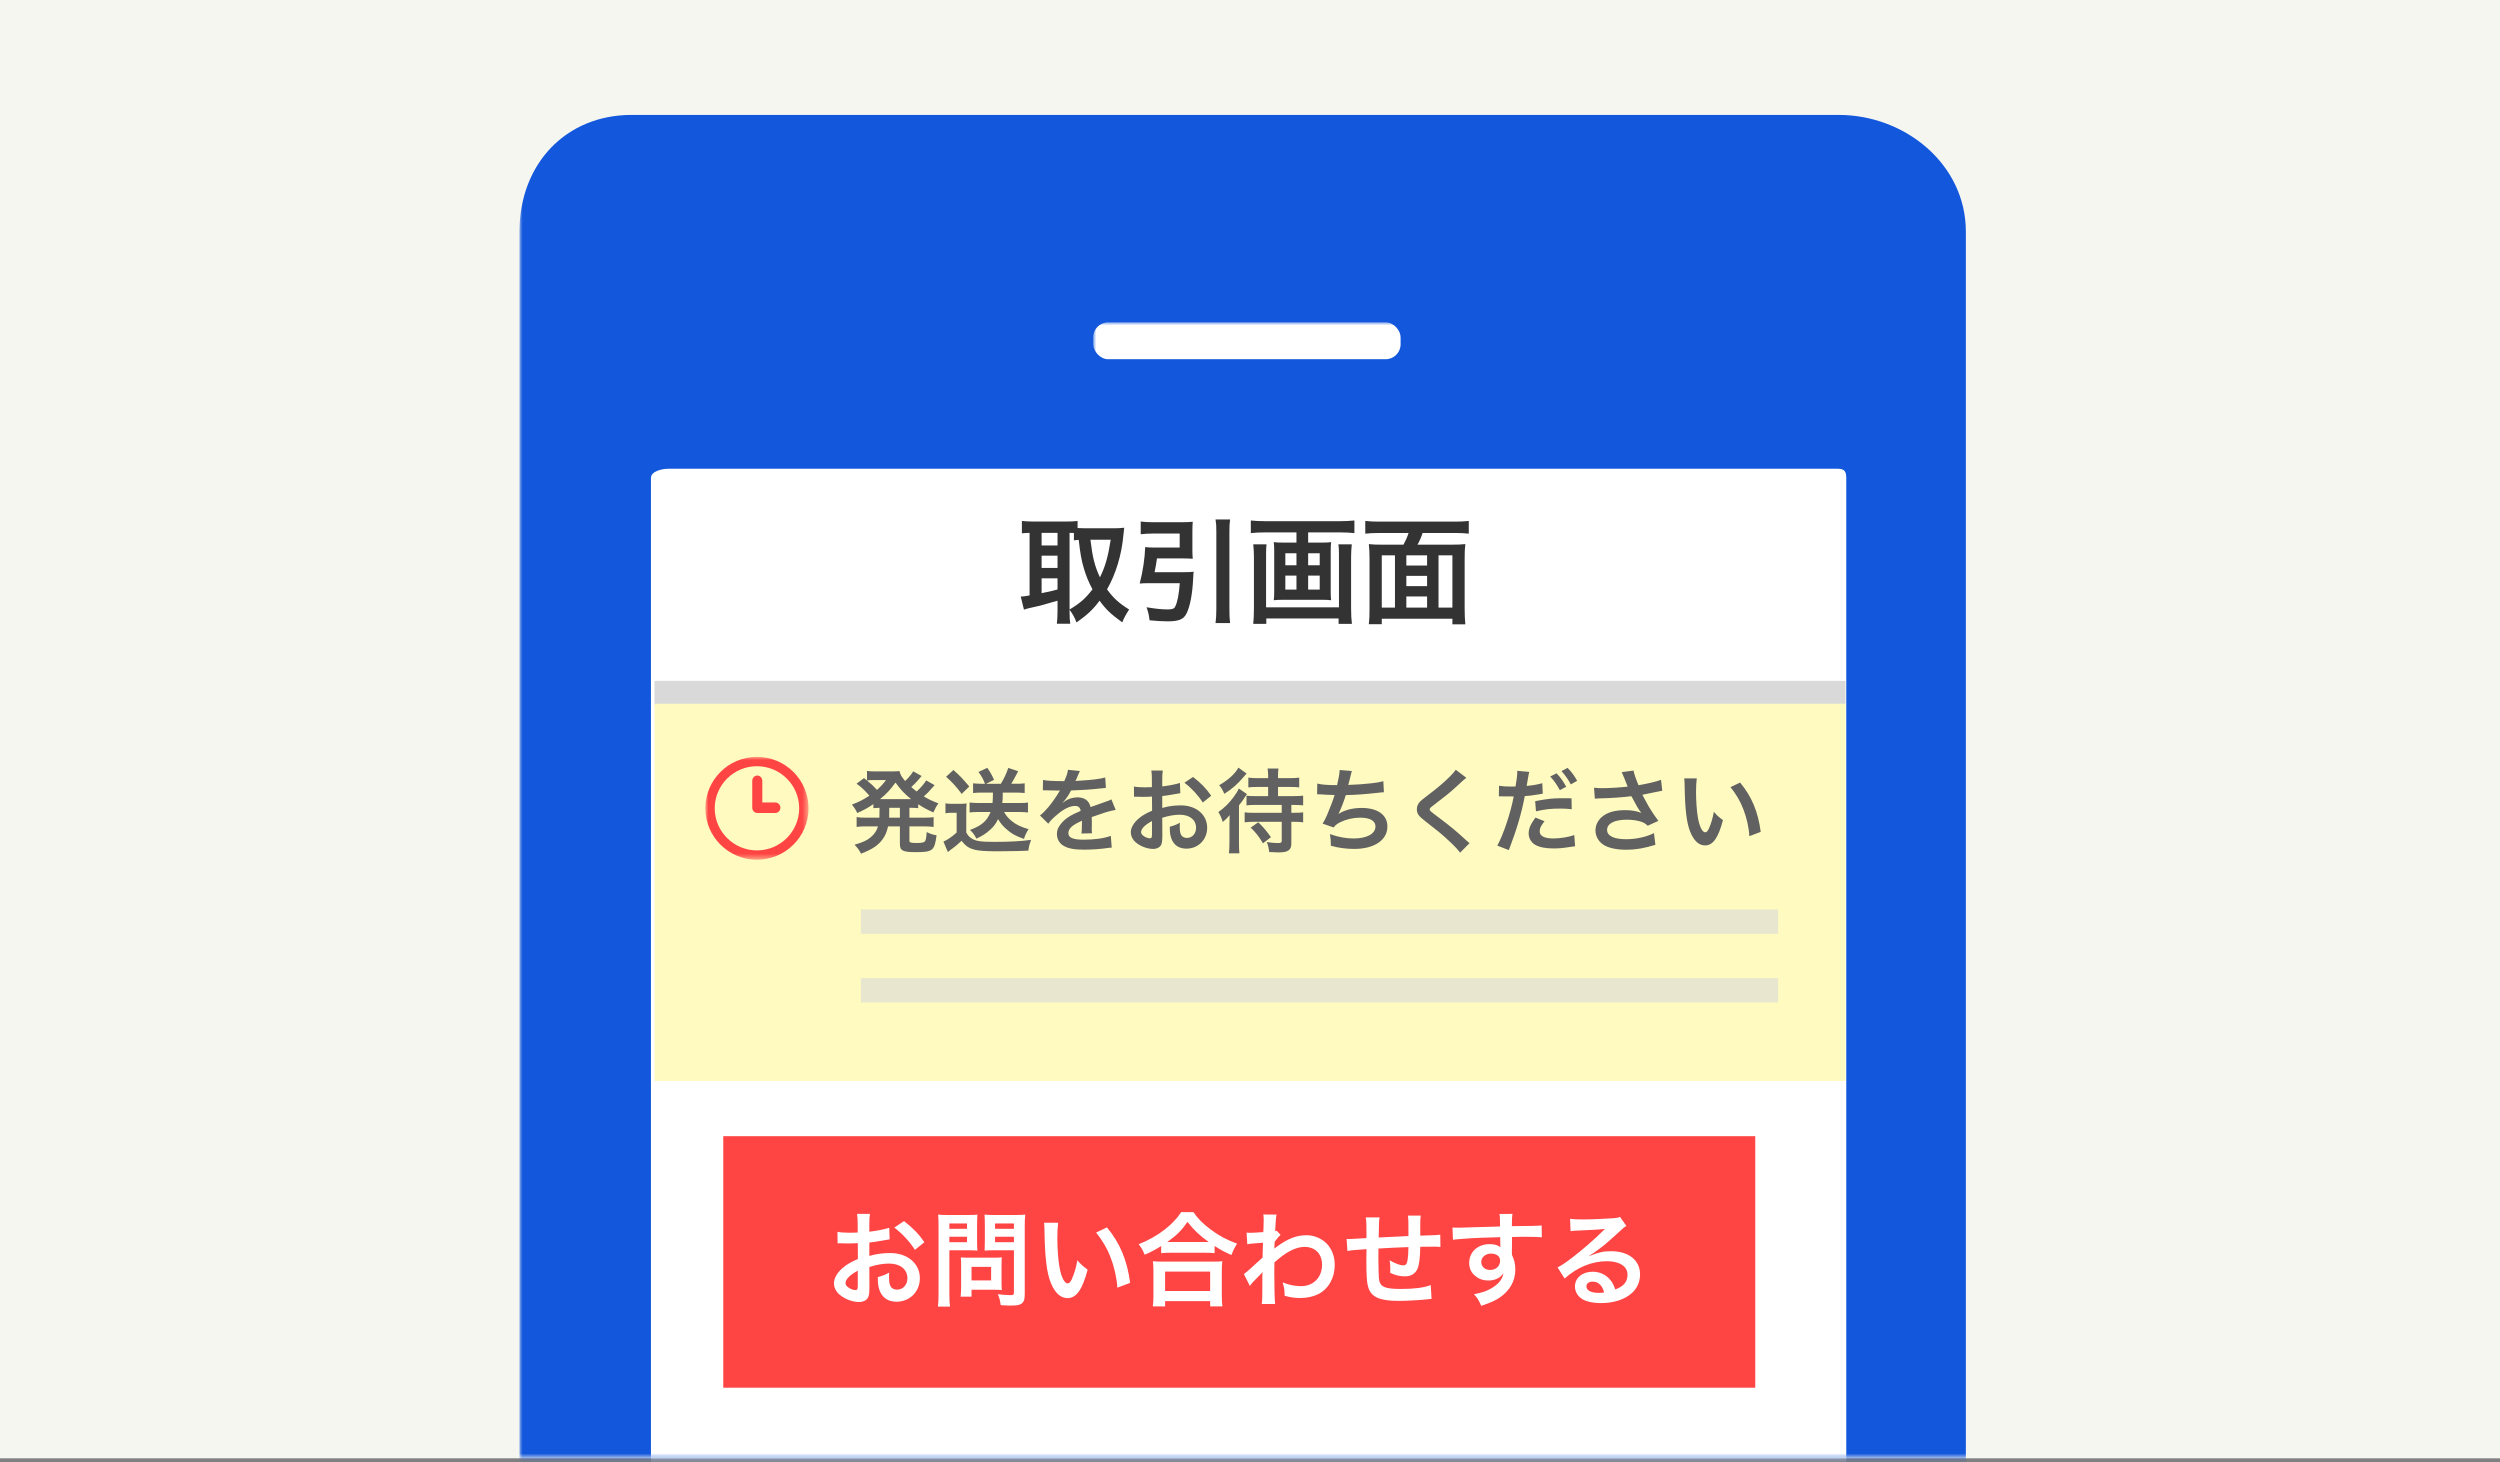 <svg xmlns="http://www.w3.org/2000/svg" height="234" width="400" xmlns:xlink="http://www.w3.org/1999/xlink" viewBox="0 0 400 234"><rect x="0" y="0" width="400" height="234" fill="#808080" stroke="none"/><title>Group 6</title><defs><path id="a" d="M116.88 223.15H0V0H233.77v223.15z"/><path id="c" d="M8.256 16.463H0V0h16.512v16.463z"/></defs><g fill-rule="evenodd" fill="none"><path fill="#F6F6F1" d="M0 0h400v233.33H0z"/><g transform="translate(83.116 10.054)"><mask id="b" fill="#fff"><use xlink:href="#a"/></mask><path fill="#1257DC" mask="url(#b)" d="M211.09 8.333H17.94C7.388 8.333 0 16.213 0 26.99v250.74h231.42V26.99c0-10.776-9.76-18.657-20.33-18.657"/><path fill="#fff" mask="url(#b)" d="M21.038 277.73h191.25V66.42c0-1.052-.31-1.474-1.36-1.474H23.848c-1.073 0-2.812.402-2.812 1.476v211.31z"/><rect rx="2.383" mask="url(#b)" height="5.9" width="49.176" y="41.52" x="91.802" fill="#fff"/></g><path fill="#D9D9D9" d="M104.714 108.933h190.57v3.904h-190.57z"/><path fill="#333" d="M171.13 97.56c.513.697.788 1.192 1.118 2.035 1.742-1.247 2.604-2.035 3.685-3.483 1.027 1.41 1.78 2.126 3.63 3.465.24-.642.624-1.34 1.1-2.054-1.668-1.045-2.51-1.815-3.538-3.226 1.43-2.494 2.347-5.574 2.622-8.71.055-.55.09-.915.128-1.154-.477.055-.99.092-1.485.092h-4.803c-.46 0-.844-.018-1.174-.037v-1.136c-.53.073-.935.09-1.668.09h-5.592c-.623 0-1.136-.035-1.65-.09v1.98c.404-.037.605-.055 1.23-.074v10.01c-.68.13-.99.165-1.413.184l.513 2.09c.275-.11.77-.24 1.467-.385.825-.165 2.072-.495 3.905-1.045v1.705c0 .733-.037 1.393-.11 1.98h2.145c-.073-.46-.11-1.027-.11-1.98v-.257zm0-12.302c.403 0 .513 0 .697.018v1.174c.293-.037.42-.055.77-.074.256 2.31.44 3.282.843 4.64.348 1.154.752 2.144 1.357 3.28-1.137 1.467-1.89 2.146-3.667 3.227V85.258zm6.582 1.1c-.422 2.713-.88 4.345-1.724 6.014-.825-1.797-1.155-3.026-1.52-6.014h3.244zm-11.055-1.1h2.548v2.017h-2.548v-2.017zm0 3.648h2.548v1.962h-2.548v-1.962zm0 3.63h2.548v1.78c-1.21.33-1.338.347-2.548.586v-2.365zm18.076-.99c.165-.788.275-1.41.385-2.2h4.09c.585 0 1.172.02 1.63.055-.036-.44-.055-.824-.055-1.43v-3.005c0-.605.02-1.027.055-1.485-.513.055-1.063.073-1.778.073h-4.602c-.733 0-1.393-.037-1.943-.11v2.035c.605-.073 1.247-.11 1.925-.11h4.308v2.237h-4.088c-.642 0-1.027-.02-1.43-.074-.055 1.78-.385 3.98-.88 5.832.422-.037.843-.055 1.357-.055h5.06c-.147 1.85-.367 3.006-.734 3.74-.165.348-.476.458-1.19.458-.973 0-2-.11-3.393-.348.275.806.385 1.246.477 2.09 1.173.11 2.035.165 2.896.165 1.76 0 2.55-.312 3.007-1.23.587-1.135.972-3.225 1.082-5.737.018-.477.036-.605.073-.972-.44.055-.843.073-1.503.073h-4.75zm9.754-8.433c.11.715.128 1.082.128 2.035V97.34c0 1.063-.037 1.577-.128 2.347h2.328c-.092-.734-.11-1.247-.11-2.347V85.148c0-.953.018-1.375.11-2.035h-2.328zm12.947 2.072v1.63h-2.13c-.66 0-1.082-.017-1.504-.072.055.458.073.788.073 1.375v6.564c0 .66-.018.916-.073 1.356.477-.055.77-.073 1.654-.073h5.92c.84 0 1.13.018 1.61.073-.05-.403-.07-.678-.07-1.356v-6.564c0-.587.02-.972.07-1.375-.42.055-.84.073-1.5.073h-2.18v-1.63h5.17c.75 0 1.57.035 2.23.11v-2.018c-.71.073-1.43.11-2.25.11h-12.102c-.862 0-1.54-.037-2.22-.11v2.017c.753-.074 1.43-.11 2.256-.11h5.046zm0 3.336v1.926h-1.78V88.52h1.78zm1.87 0h1.85v1.926h-1.85V88.52zm-1.87 3.577v2.236h-1.78v-2.236h1.78zm1.87 0h1.85v2.236h-1.85v-2.236zm4.84-5.006c.07.46.09.863.09 1.596v8.49h-11.662v-8.453c0-.825.018-1.21.073-1.632h-2.127c.074.66.11 1.303.11 2.036v8.25c0 .972-.036 1.67-.11 2.44h2.09v-.863h11.566v.862h2.13c-.09-.77-.13-1.503-.13-2.457v-8.213c0-.642.04-1.412.11-2.054h-2.14zm7.04.056c-.94 0-1.6-.018-2.17-.09.08.75.11 1.447.11 2.345v7.977c0 1.118-.02 1.723-.11 2.493h2.07v-.88h11.3v.898h2.07c-.07-.66-.11-1.485-.11-2.493V89.42c0-1.082.02-1.65.11-2.365-.62.073-1.19.09-2.16.09h-5.49c.3-.53.63-1.264.81-1.87h5.15c.88 0 1.58.038 2.24.11v-2.034c-.66.075-1.41.11-2.24.11h-12.08c-.88 0-1.58-.035-2.24-.11v2.036c.66-.073 1.34-.11 2.26-.11h4.67c-.23.715-.51 1.302-.82 1.87h-3.37zm3.83 10.065v-1.778h3.32v1.78h-3.32zm-1.82 0h-2.11v-8.36h2.11v8.36zm1.82-8.36h3.32v1.633h-3.32V88.85zm5.15 0h2.22v8.36h-2.22v-8.36zm-1.83 4.932h-3.32v-1.65h3.32v1.65z"/><path fill="#FFFBC0" d="M104.714 112.592h190.57v60.366h-190.57z"/><path opacity=".6" fill="#D9D9D9" d="M137.737 145.52h146.77v3.903h-146.77zM137.737 156.494h146.77v3.904h-146.77z"/><path fill="#616161" d="M140.713 130.373c0 .16 0 .264-.014.454h-2.1c-.717 0-1.084-.014-1.54-.088v1.57c.485-.075.867-.09 1.54-.09h1.88c-.22.705-.53 1.174-1.043 1.63-.645.585-1.35.923-2.713 1.304.47.47.763.895 1.04 1.437 1.805-.703 2.685-1.29 3.42-2.257.44-.587.717-1.232.908-2.112h1.892v2.846c0 1.027.47 1.276 2.464 1.276 2.816 0 3.08-.22 3.403-2.7-.586-.087-1.01-.233-1.583-.512-.044.807-.132 1.29-.264 1.467-.162.205-.514.278-1.32.278-.5 0-.748-.014-.94-.073-.22-.06-.234-.088-.234-.396v-2.185h2.33c.66 0 1.087.03 1.54.09v-1.57c-.44.073-.82.087-1.54.087h-2.33v-1.584c.703 0 .967.015 1.407.06v-.632c.792.53 1.218.764 2.42 1.32.396-.85.484-1.01.822-1.45-1.072-.41-1.556-.646-2.348-1.115.513-.455.94-.88 1.32-1.35.293-.322.323-.366.41-.454l-1.35-.762c-.35.572-.893 1.203-1.524 1.775-.308-.235-.47-.367-.865-.704.366-.34.82-.793 1.085-1.1.337-.397.528-.617.572-.676l-1.35-.748c-.043.073-.043.073-.117.19-.058.118-.102.162-.308.426-.293.38-.396.47-.865.94-.557-.676-.763-1.013-.91-1.6-.337.044-.57.06-1.26.06h-2.714c-.513 0-.94-.03-1.217-.075v1.526l-.47-.382-1.203.896c.733.513 1.232.968 2.053 1.92-.983.647-1.672 1-2.8 1.424.395.47.615.82.864 1.35 1.173-.53 1.716-.837 2.58-1.423v.645c.368-.03.53-.044.984-.06l-.015 1.13zm1.57-1.13h1.7v1.584h-1.715v-.337l.015-1.247zm-.528-4.43c-.44.602-.822 1.013-1.438 1.57-.484-.542-.82-.865-1.598-1.51.307-.044.63-.06.893-.06h2.142zm-.558 3.052h-.396c1.043-.85 1.66-1.51 2.48-2.655.807 1.13 1.452 1.804 2.493 2.655h-4.576zm17.674-1.056c-.014.996-.014 1.157-.073 1.67h-2.302c-.5 0-.954-.03-1.364-.073v1.584c.397-.043.88-.072 1.365-.072h1.994c-.265.704-.646 1.276-1.16 1.716-.498.44-1.1.763-2.14 1.16.44.38.762.82 1.026 1.392.953-.44 1.48-.777 2.127-1.35.616-.527.982-1.01 1.35-1.774.38.645.776 1.13 1.378 1.643.807.704 1.41 1.04 2.773 1.525.146-.572.366-1.027.733-1.555-1.335-.41-1.965-.718-2.7-1.305-.527-.425-.908-.88-1.23-1.452h2.375c.515 0 .97.03 1.453.073v-1.583c-.396.06-.777.074-1.32.074h-2.786c.058-.542.073-.865.073-1.67h2.097c.484 0 .924.028 1.408.072v-1.555c-.41.06-.762.074-1.29.074h-.85c.22-.366.38-.66.586-1.04.338-.66.338-.66.514-.97l-1.584-.527c-.293.88-.66 1.672-1.188 2.538h-2.36l1.275-.63c-.323-.733-.646-1.305-1.086-1.92l-1.407.66c.528.732.734 1.113 1.042 1.89h-.572c-.484 0-.924-.03-1.335-.073v1.555c.425-.044.82-.073 1.32-.073h1.863zm-7.494-2.524c1.085.968 1.6 1.555 2.493 2.743l1.217-1.19c-1.218-1.422-1.452-1.67-2.538-2.64l-1.174 1.086zm-.103 5.837c.367-.058.602-.073.983-.073h.807v3.153c-.72.66-1.467 1.174-2.112 1.452l.705 1.672c.132-.117.38-.308.484-.38.63-.44 1.084-.822 1.7-1.41.69.837 1.144 1.16 2.053 1.41.646.175 1.878.263 3.667.263.748 0 2.904-.03 3.344-.044 1.056-.044 1.056-.044 1.628-.06.117-.79.16-.937.44-1.73-1.51.22-3.373.323-5.88.323-2.2 0-2.98-.118-3.653-.558-.383-.25-.544-.44-.837-.94v-3.064c0-.777.014-1.144.058-1.584-.336.044-.732.06-1.113.06h-1.1c-.558 0-.792-.016-1.174-.075v1.583zm15.576-3.666c.102-.015.19-.015.234-.015.132 0 .132 0 .41.015.323 0 1.614.03 1.85.03 0 0 .19-.016.248-.016-.06.075-.06.075-.117.192-.294.557-1.188 1.833-1.76 2.508-.514.6-.94 1.012-1.32 1.305l1.334 1.32c.322-.454.66-.82 1.275-1.334 1.13-.997 2.156-1.51 3.007-1.51.528 0 .82.25.895.792-1.658.69-2.494 1.247-3.154 2.068-.47.557-.645 1.027-.645 1.628 0 .807.396 1.51 1.07 1.892.75.44 1.717.616 3.27.616 1.292 0 2.7-.103 3.756-.264.352-.044.425-.06.675-.06l-.148-1.89c-1.04.395-2.552.615-4.312.615-1.775 0-2.48-.308-2.48-1.07 0-.426.25-.822.764-1.203.308-.22.69-.425 1.408-.763v.353c0 .69-.03 1.438-.088 1.702l1.7-.044c-.028-.25-.043-.454-.043-.777 0-.102 0-.234.016-.484v-.587c0-.206 0-.206-.015-.587v-.16c1.263-.44 1.996-.69 2.2-.75.78-.22 1.22-.337 1.63-.395l-.69-1.686c-.235.147-.293.16-1.085.44-.367.117-1.115.38-2.244.792-.234-1.012-.953-1.555-2.097-1.555-.748 0-1.525.25-2.068.66-.19.148-.19.148-.293.22l-.015-.028c.514-.528.924-1.115 1.35-1.95 1.48-.045 3.344-.162 4.414-.294.75-.088.75-.088 1.16-.117l-.103-1.67c-.806.233-2.14.395-3.842.497-.807.044-.807.044-.924.06.03-.06.06-.104.133-.265.498-1.173.498-1.173.586-1.32l-1.922-.205c-.06.498-.19.938-.587 1.818-1.86 0-2.8-.058-3.4-.19l-.03 1.672zm19.11 4.385c1.04-.323 1.936-.484 2.816-.484 1.57 0 2.596.82 2.596 2.083 0 .94-.616 1.63-1.48 1.63-.412 0-.764-.192-.925-.5-.147-.28-.206-.675-.206-1.29 0-.235 0-.367.03-.646-.63.337-.88.44-1.627.645 0 .894.058 1.378.25 1.877.38 1.056 1.216 1.628 2.404 1.628 1.907 0 3.33-1.438 3.33-3.344 0-2.082-1.746-3.578-4.195-3.578-1.07 0-1.995.117-2.992.41v-1.906c.557-.06.85-.103 1.335-.19 1.012-.177 1.29-.22 1.554-.265l-.06-1.64c-.747.233-1.73.424-2.83.556v-.94c0-.82.015-1.128.088-1.597h-1.833c.073.468.088.85.088 1.685v.968c-.162 0-.235 0-.587.015-.205.015-.367.015-.513.015-.778 0-1.364-.044-1.775-.132l.015 1.643c.132-.014.25-.014.308-.014.045 0 .177 0 .367.013.176 0 .587.015.807.015.367 0 .572 0 .792-.015.484-.03.484-.03.6-.03l.016 2.26c-.968.41-1.613.792-2.14 1.246-.808.703-1.263 1.48-1.263 2.17 0 .63.278 1.203.806 1.657.733.63 1.848 1.042 2.772 1.042.69 0 1.217-.34 1.35-.852.087-.293.117-.645.117-1.247l-.015-2.888zm-1.643 2.67c0 .483-.073.615-.322.615-.28 0-.646-.117-.94-.322-.336-.206-.483-.426-.483-.675 0-.528.645-1.173 1.745-1.76v2.14zm9.475-6.19c-.777-1.144-1.628-2.024-2.904-3.007l-1.38.924c1.13.85 2.2 2.01 2.935 3.167l1.35-1.085zm9.108-1.408v1.467h-2.024c-.66 0-1.012-.014-1.437-.073v1.555c.41-.06.776-.073 1.436-.073h4.198v1.26h-4.49c-.632 0-1.013-.015-1.44-.073v1.598c.44-.058.896-.088 1.527-.088h4.404v3.05c0 .28-.14.353-.634.353-.5 0-.968-.044-1.76-.16.22.54.308.937.396 1.597.704.044 1.012.06 1.38.06.918 0 1.378-.09 1.688-.31.35-.248.47-.527.47-1.172v-3.418h.38c.61 0 1.11.03 1.51.088v-1.598c-.46.058-.85.073-1.54.073h-.35v-1.26h.33c.72 0 1.19.028 1.56.072v-1.555c-.46.044-.93.074-1.59.074h-2.43v-1.466h1.91c.69 0 1.05.015 1.48.073v-1.57c-.43.06-.84.09-1.51.09h-1.88v-.397c0-.455.015-.777.073-1.144h-1.745c.06.38.088.72.088 1.13v.41h-1.657c-.675 0-1.1-.03-1.51-.088v1.57c.424-.06.79-.074 1.45-.074h1.717zm-4.752-3.095c-.543.997-1.613 1.965-3.08 2.815.337.396.587.807.82 1.38 1.233-.764 2.143-1.57 3.155-2.773.264-.308.264-.308.41-.47l-1.305-.953zM196.71 134.8c0 .792-.03 1.32-.087 1.73h1.686c-.06-.41-.074-.91-.074-1.715v-5.955c.38-.47.6-.777.88-1.203.044-.103.088-.162.117-.19.044-.075.088-.133.088-.133.075-.132.075-.132.192-.28l-1.305-.894c-.176.41-.44.85-.807 1.335-.792 1.056-1.452 1.716-2.464 2.435.308.498.47.85.704 1.584.616-.514.69-.587 1.1-1.1-.03 1.07-.03 1.1-.03 1.584v2.802zm6.645-.85c-.836-1.16-1.203-1.585-2.04-2.39l-1.202.864c.88.865 1.188 1.247 1.966 2.508l1.275-.983zm7.38-6.865h.12c.11 0 .26 0 .46.015.78.06 1.44.088 2.22.103-.21.718-.75 2.14-1.23 3.256-.22.514-.47.97-.69 1.32l1.77.617c.27-.367.53-.587 1.07-.85.94-.456 2.07-.72 3.16-.72 1.58 0 2.46.5 2.46 1.408 0 1.174-1.38 1.922-3.5 1.922-1.24 0-2.47-.235-3.79-.704.13.733.15 1.026.15 1.862 1.14.338 2.43.514 3.74.514 3.21 0 5.31-1.41 5.31-3.58 0-1.863-1.54-2.977-4.12-2.977-1.44 0-2.72.322-3.7.953v-.03c.29-.527.85-1.935 1.16-2.977 1.83-.045 3.12-.147 5.25-.382.38-.044.51-.06.85-.073l-.09-1.775c-.51.147-.79.205-1.88.337-.96.118-2.62.235-3.74.264.09-.277.09-.277.36-1.377.14-.587.14-.587.23-.85l-1.96-.162c-.03.63-.14 1.247-.41 2.42-1.52 0-2.5-.073-3.17-.25l-.03 1.717zm22.19-3.93c-.25.366-.41.557-1.07 1.217-.98.953-1.81 1.657-3.39 2.86-1.09.836-1.1.85-1.29 1.056-.32.352-.48.748-.48 1.188 0 .675.26 1.07 1.23 1.82 2.26 1.76 2.74 2.155 3.78 3.123 1 .925 1.53 1.482 1.91 2.01l1.51-1.525c-.19-.147-.28-.22-.43-.367-1.9-1.73-2.33-2.097-4.62-3.828-1.29-.968-1.32-.997-1.32-1.217 0-.162.11-.28.56-.616 1.72-1.306 2.74-2.127 3.49-2.816 1.28-1.187 1.56-1.437 1.81-1.613l-1.69-1.29zm6.89 4.268c.13-.015.21-.015.28-.015.12 0 .38 0 .59.015h1.04l.32.014h.15c-.5 2.625-1.67 6.16-2.63 7.86l1.85.72c1.28-3.36 2.01-5.81 2.55-8.64.35 0 1.43-.13 2.41-.307l.34-.06c.01 0 .05 0 .13-.014l-.08-1.687c-.69.205-1.55.352-2.5.44.04-.264.07-.382.08-.455.05-.264.08-.47.11-.645.13-.748.14-.822.23-1.144l-1.93-.177c.01.117.01.205.01.264 0 .41-.15 1.54-.28 2.244-.34.015-.5.015-.67.015-.85 0-1.44-.044-1.97-.132l-.03 1.702zm8.22-3.183c.64.704 1.05 1.29 1.54 2.185l1.02-.542c-.5-.91-.89-1.467-1.54-2.156l-1.02.512zm3.41 3.49c-.67-.014-1.01-.014-1.45-.014-1.58 0-2.3.073-4.37.47l.13 1.627c1.45-.337 2.42-.44 3.87-.44.74 0 1.15.03 1.85.103l-.03-1.745zm-5.78 3.08c-.8 1.115-1.08 1.775-1.08 2.553 0 .733.41 1.437 1.04 1.804.7.395 1.64.585 2.95.585.86 0 1.51-.058 2.73-.25.38-.058.45-.072.71-.102l-.13-1.79c-.85.31-2.26.544-3.33.544-1.46 0-2.2-.382-2.2-1.13 0-.528.18-.88.77-1.628l-1.46-.587zm6.68-5.88c-.46-.837-.87-1.394-1.53-2.07l-.98.515c.57.63 1.06 1.32 1.5 2.126l1.01-.572zm2.83 2.86c.22-.03.28-.03.64-.045 1.75-.03 3.92-.176 5.21-.352.97 1.804.98 1.848 1.58 2.67-.73-.294-1.58-.44-2.53-.44-1.68 0-2.89.337-3.74 1.056-.68.573-1.06 1.35-1.06 2.186 0 .733.31 1.452.87 1.98.74.72 2.2 1.115 4.07 1.115 1.47 0 2.83-.234 4.65-.79l-.23-1.88c-1.15.603-2.86.984-4.42.984-1.99 0-3.08-.528-3.08-1.48 0-1.043 1.18-1.644 3.17-1.644.88 0 1.66.117 2.32.337.41.147.64.294 1.01.63l1.7-.776c-.51-.69-1.16-1.642-1.55-2.317-.15-.264-.49-.88-1.01-1.862 1.21-.234 1.93-.38 2.15-.44.5-.102.66-.146 1.04-.205l-.2-1.745c-.78.293-2.09.6-3.6.865-.45-1.07-.71-1.848-.8-2.346l-1.89.248c.07.117.7 1.672.95 2.317-.91.118-2.86.25-3.96.25-.6 0-.98-.015-1.42-.074l.13 1.76zm14.3-3.242c.04.323.04.425.06.94.06 4.06.32 6.188.92 7.655.59 1.408 1.38 2.126 2.36 2.126 1.25 0 2.1-1.187 2.86-4.047-.72-.528-.95-.748-1.46-1.334-.17.98-.43 1.86-.78 2.653-.18.41-.38.63-.6.63-.47 0-.94-.938-1.19-2.463-.16-.895-.28-2.655-.28-3.93 0-.97.04-1.687.12-2.23h-2.01zm7.4 1.393c.88 1.086 1.59 2.274 2.09 3.608.51 1.336.85 2.86.94 4.24l1.81-.69c-.42-3.226-1.45-5.675-3.3-7.89l-1.54.733z"/><g transform="translate(112.855 121.097)"><mask id="d" fill="#fff"><use xlink:href="#c"/></mask><path fill="#f44" mask="url(#d)" d="M8.256 14.967c-3.725 0-6.755-3.022-6.755-6.735 0-3.714 3.03-6.735 6.756-6.735 3.724 0 6.755 3.02 6.755 6.735 0 3.713-3.03 6.735-6.754 6.735M8.256 0C3.703 0 0 3.692 0 8.232c0 4.54 3.703 8.23 8.256 8.23 4.552 0 8.256-3.69 8.256-8.23C16.512 3.692 12.808 0 8.256 0"/></g><path fill="#f44" d="M120.36 124.93v4.307c0 .464.36.84.805.84h2.895c.444 0 .803-.376.803-.84 0-.463-.36-.84-.803-.84h-2.09v-3.468c0-.464-.36-.84-.805-.84s-.805.376-.805.84"/><g><path fill="#f44" d="M115.722 181.79h165.12v40.244h-165.12z"/><path fill="#fff" d="M139.095 202.717c1.17-.363 2.178-.545 3.168-.545 1.765 0 2.92.924 2.92 2.343 0 1.056-.693 1.832-1.666 1.832-.462 0-.858-.215-1.04-.56-.165-.315-.23-.76-.23-1.453 0-.264 0-.413.032-.726-.71.38-.99.495-1.832.726 0 1.006.066 1.55.28 2.112.43 1.188 1.37 1.83 2.706 1.83 2.145 0 3.746-1.616 3.746-3.76 0-2.344-1.964-4.027-4.72-4.027-1.204 0-2.243.13-3.365.46v-2.144c.627-.066.957-.115 1.5-.214 1.14-.198 1.453-.248 1.75-.297l-.066-1.848c-.842.264-1.948.478-3.185.627v-1.056c0-.924.016-1.27.1-1.8h-2.064c.084.53.1.958.1 1.9v1.088c-.18 0-.264 0-.66.016-.23.017-.412.017-.577.017-.875 0-1.535-.05-1.997-.15l.017 1.848c.148-.016.28-.016.346-.016.05 0 .197 0 .412.016.198 0 .66.017.907.017.412 0 .643 0 .89-.017.545-.033.545-.033.677-.033l.016 2.54c-1.09.463-1.815.892-2.41 1.404-.906.79-1.418 1.665-1.418 2.44 0 .71.314 1.354.908 1.865.825.71 2.08 1.172 3.118 1.172.777 0 1.37-.38 1.52-.957.098-.33.13-.726.13-1.403l-.015-3.25zm-1.848 3.003c0 .544-.083.693-.363.693-.314 0-.726-.132-1.056-.363-.38-.23-.545-.48-.545-.76 0-.593.726-1.32 1.964-1.98v2.41zm10.66-6.963c-.876-1.287-1.833-2.277-3.268-3.383l-1.552 1.04c1.27.957 2.475 2.26 3.3 3.564l1.518-1.22zm3.992 1.287h2.97c.543 0 1.12.016 1.517.05-.033-.364-.05-.743-.05-1.486v-2.722c0-.644.017-1.023.05-1.55-.446.048-.825.065-1.683.065h-2.92c-.793 0-1.172-.016-1.684-.065.05.528.066.99.066 1.864v10.807c0 1.023-.033 1.55-.1 2.046H152c-.066-.43-.1-1.04-.1-2.03v-6.98zm0-4.29h2.82v.858h-2.82v-.858zm0 2.128h2.82v.875h-2.82v-.875zm12.06-1.7c0-.808.017-1.303.083-1.847-.512.05-.908.066-1.7.066h-3.135c-.825 0-1.188-.016-1.683-.065.033.478.05.924.05 1.55v2.723c0 .71-.017 1.04-.033 1.485.363-.033.957-.05 1.5-.05h3.186v6.75c0 .362-.083.428-.545.428-.544 0-1.336-.065-2.03-.147.265.61.347.957.463 1.75 1.09.065 1.27.065 1.534.065.957 0 1.403-.066 1.733-.264.43-.264.577-.693.577-1.6v-10.84zm-4.752-.428h3.02v.858h-3.02v-.858zm0 2.128h3.02v.875h-3.02v-.875zm1.04 4.44c0-.48.016-.81.05-1.14-.347.033-.76.05-1.27.05h-4.077c-.477 0-.857-.017-1.22-.05.033.347.05.71.05 1.155v3.53c0 .628-.033 1.14-.083 1.602h1.75v-1.107h3.68c.477 0 .824.017 1.17.05-.033-.314-.05-.644-.05-1.122v-2.97zm-4.802.378h3.135v2.162h-3.134V202.7zm11.6-7.062c.05.363.05.48.066 1.056.066 4.57.363 6.963 1.04 8.613.66 1.584 1.55 2.393 2.656 2.393 1.402 0 2.36-1.337 3.217-4.554-.808-.594-1.072-.842-1.65-1.502-.18 1.106-.478 2.096-.874 2.987-.197.463-.428.71-.676.71-.528 0-1.056-1.056-1.336-2.772-.182-1.006-.314-2.986-.314-4.422 0-1.09.05-1.897.132-2.508h-2.26zm8.332 1.568c.99 1.22 1.782 2.557 2.343 4.06.58 1.5.958 3.216 1.057 4.767l2.046-.775c-.478-3.63-1.633-6.386-3.712-8.877l-1.732.826zm10.412 3.3c.43-.05.89-.066 1.42-.066h5.642c.66 0 1.072.016 1.485.066v-1.155c1.006.66 1.518.925 2.69 1.453.313-.81.478-1.122.907-1.815-1.683-.627-2.92-1.287-4.208-2.26-1.32-.99-2.062-1.733-2.772-2.79h-1.963c-.676 1.024-1.45 1.85-2.59 2.756-1.27.99-2.673 1.782-4.207 2.376.478.644.676.99.957 1.683 1.138-.495 1.567-.726 2.64-1.386v1.14zm1.435-1.782h-.462c1.518-1.09 2.244-1.8 3.234-3.218 1.04 1.32 1.947 2.178 3.4 3.218H187.224zm-.808 10.296v-.842h7.21v.842h1.964c-.082-.512-.098-.974-.098-1.733v-3.86c0-.71.016-1.172.082-1.634-.38.05-.775.066-1.435.066h-8.25c-.66 0-1.057-.018-1.42-.067.05.478.082.957.082 1.633v3.845c0 .727-.033 1.222-.1 1.75h1.965zm0-5.56h7.21v3.1h-7.21v-3.1zm13.563 2.293c.214-.33.676-.842 1.27-1.42.495-.478.61-.61.726-.775h.033c-.034.33-.034.512-.034.974V206c0 1.667-.016 2.145-.1 2.64h2.146c-.082-.726-.132-2.574-.132-4.933l.017-1.716c1.815-1.65 3.432-2.49 4.8-2.49 1.734 0 2.823 1.105 2.823 2.87 0 2.013-1.386 3.416-3.366 3.416-.99 0-2.013-.215-2.937-.61.264.907.313 1.27.313 2.144.842.248 1.617.363 2.46.363 1.12 0 2.094-.214 2.936-.627 1.633-.84 2.623-2.59 2.623-4.67 0-1.336-.446-2.54-1.27-3.398-.826-.842-2.03-1.353-3.22-1.353-1.616 0-2.952.51-4.75 1.815-.215.148-.33.247-.397.313l-.033.017c.017-.05.033-.413.066-1.122.594-.743.71-.875.94-1.073l-.626-.676c-.083.048-.116.048-.23.08v-.296c.032-.462.032-.462.048-.775.066-1.14.066-1.156.165-1.585l-2.128-.017c.05.33.066.462.066.726v.165c0 .148-.016.38-.016.692 0 .594-.016.81-.05 1.238-.923.066-1.83.115-2.128.115-.148 0-.28-.016-.544-.033l.115 1.865c.512-.1.512-.1 2.508-.248-.033 1.352-.033 1.37-.066 2.375-1.964 1.815-2.608 2.376-2.987 2.64l.957 1.898zm28.942-.15c-1.07.43-2.62.628-4.77.628-2.69 0-3.4-.345-3.53-1.73-.03-.33-.08-2.13-.08-2.988v-.346l.01-.957v-.447c2.3-.132 2.3-.132 4.8-.23-.01.923-.06 1.583-.14 2.062-.1.643-.28.858-.71.858-.5 0-1.27-.297-2.16-.81.08.595.11.91.11 1.354 0 .23 0 .33-.02.66.86.396 1.59.56 2.36.56.98 0 1.65-.41 2.02-1.236.26-.593.41-1.83.43-3.497.77 0 1.71-.017 2.29-.017.41 0 .56 0 .94.05l-.03-1.964c-.55.066-.55.066-3.2.15v-2.065c0-.412.01-.61.08-1.138h-2.06c.09.643.09.643.09 3.267-2.45.115-2.45.115-4.76.23.05-2.606.05-2.606.14-3.217h-2.21c.1.594.12 1.056.12 2.805 0 .1 0 .248-.02.512-1.63.1-2.54.148-2.69.148-.08 0-.244 0-.475-.016l.132 1.93c.742-.133.742-.133 3.052-.298-.02 1.287-.02 1.353-.02 1.6 0 2.84.07 3.763.3 4.505.49 1.584 1.83 2.178 4.92 2.178 1.09 0 3.26-.115 4.47-.247.56-.066.56-.066.74-.083l-.13-2.21zm13-6.615v-1.073c1.3-.033 1.6-.033 2-.033 1.37 0 2.16.033 2.77.083l-.02-1.898c-.61.066-1.89.1-4.77.116.02-1.42.02-1.452.09-1.964l-2.08.016c.08.43.08.43.1 1.996-.86.033-.86.033-1.41.05-1.35.033-1.51.033-2.59.066-2.12.082-2.39.082-2.8.082-.3 0-.45 0-.81-.033l.07 1.964c.44-.065.44-.065 2.93-.247.73-.05 2.28-.1 4.64-.165 0 .446 0 1.37.02 1.403 0 .116 0 .116.01.2-.38-.315-1-.496-1.71-.496-1.92 0-3.29 1.254-3.29 3.003 0 .94.37 1.666 1.14 2.227.56.413 1.16.594 1.92.594 1.08 0 1.94-.412 2.42-1.17-.13.923-.79 1.764-1.91 2.408-.78.462-1.45.693-2.81.957.55.594.71.84 1.17 1.864 1.54-.528 2.3-.874 2.99-1.353 1.6-1.105 2.46-2.656 2.46-4.455 0-.892-.17-1.568-.53-2.327 0-.198-.02-.33-.02-.396l.02-1.42zm-1.9 2.722c0 .858-.67 1.485-1.61 1.485-.83 0-1.41-.544-1.41-1.303 0-.726.7-1.32 1.54-1.32.91 0 1.48.445 1.48 1.138zm14.26-.792c.26-.148.26-.148.68-.43.33-.213 1.51-1.104 1.81-1.352.56-.478 1.77-1.55 2.59-2.31.46-.43.58-.528.86-.676l-1.02-1.452c-.27.132-.45.165-1.03.214-1.6.116-3.61.198-5.01.198-.91 0-1.39-.033-1.95-.1l.08 1.98c.32-.048.43-.065.79-.08 2.99-.133 4.05-.2 4.67-.282l.02.017c-.1.1-.26.264-.3.297-1.25 1.27-3.4 3.118-4.93 4.29-1.09.825-1.75 1.27-2.33 1.55l1.13 1.783c1.98-1.8 4.38-2.772 6.79-2.772 2 0 3.27.84 3.27 2.128 0 1.173-.59 1.882-1.96 2.394-.25-.71-.43-1.073-.76-1.485-.69-.876-1.7-1.354-2.86-1.354-1.65 0-2.83.99-2.83 2.36 0 .742.36 1.435.99 1.897.66.495 1.81.76 3.2.76 1.51 0 2.92-.33 3.99-.942 1.47-.824 2.24-2.078 2.24-3.645 0-2.26-1.81-3.713-4.63-3.713-1.24 0-1.97.165-3.47.76l-.03-.034zm2.38 5.874c-.47.066-.55.066-.86.066-1.22 0-1.97-.38-1.97-1.04 0-.46.38-.758.98-.758.92 0 1.55.594 1.85 1.732z"/></g></g></svg>